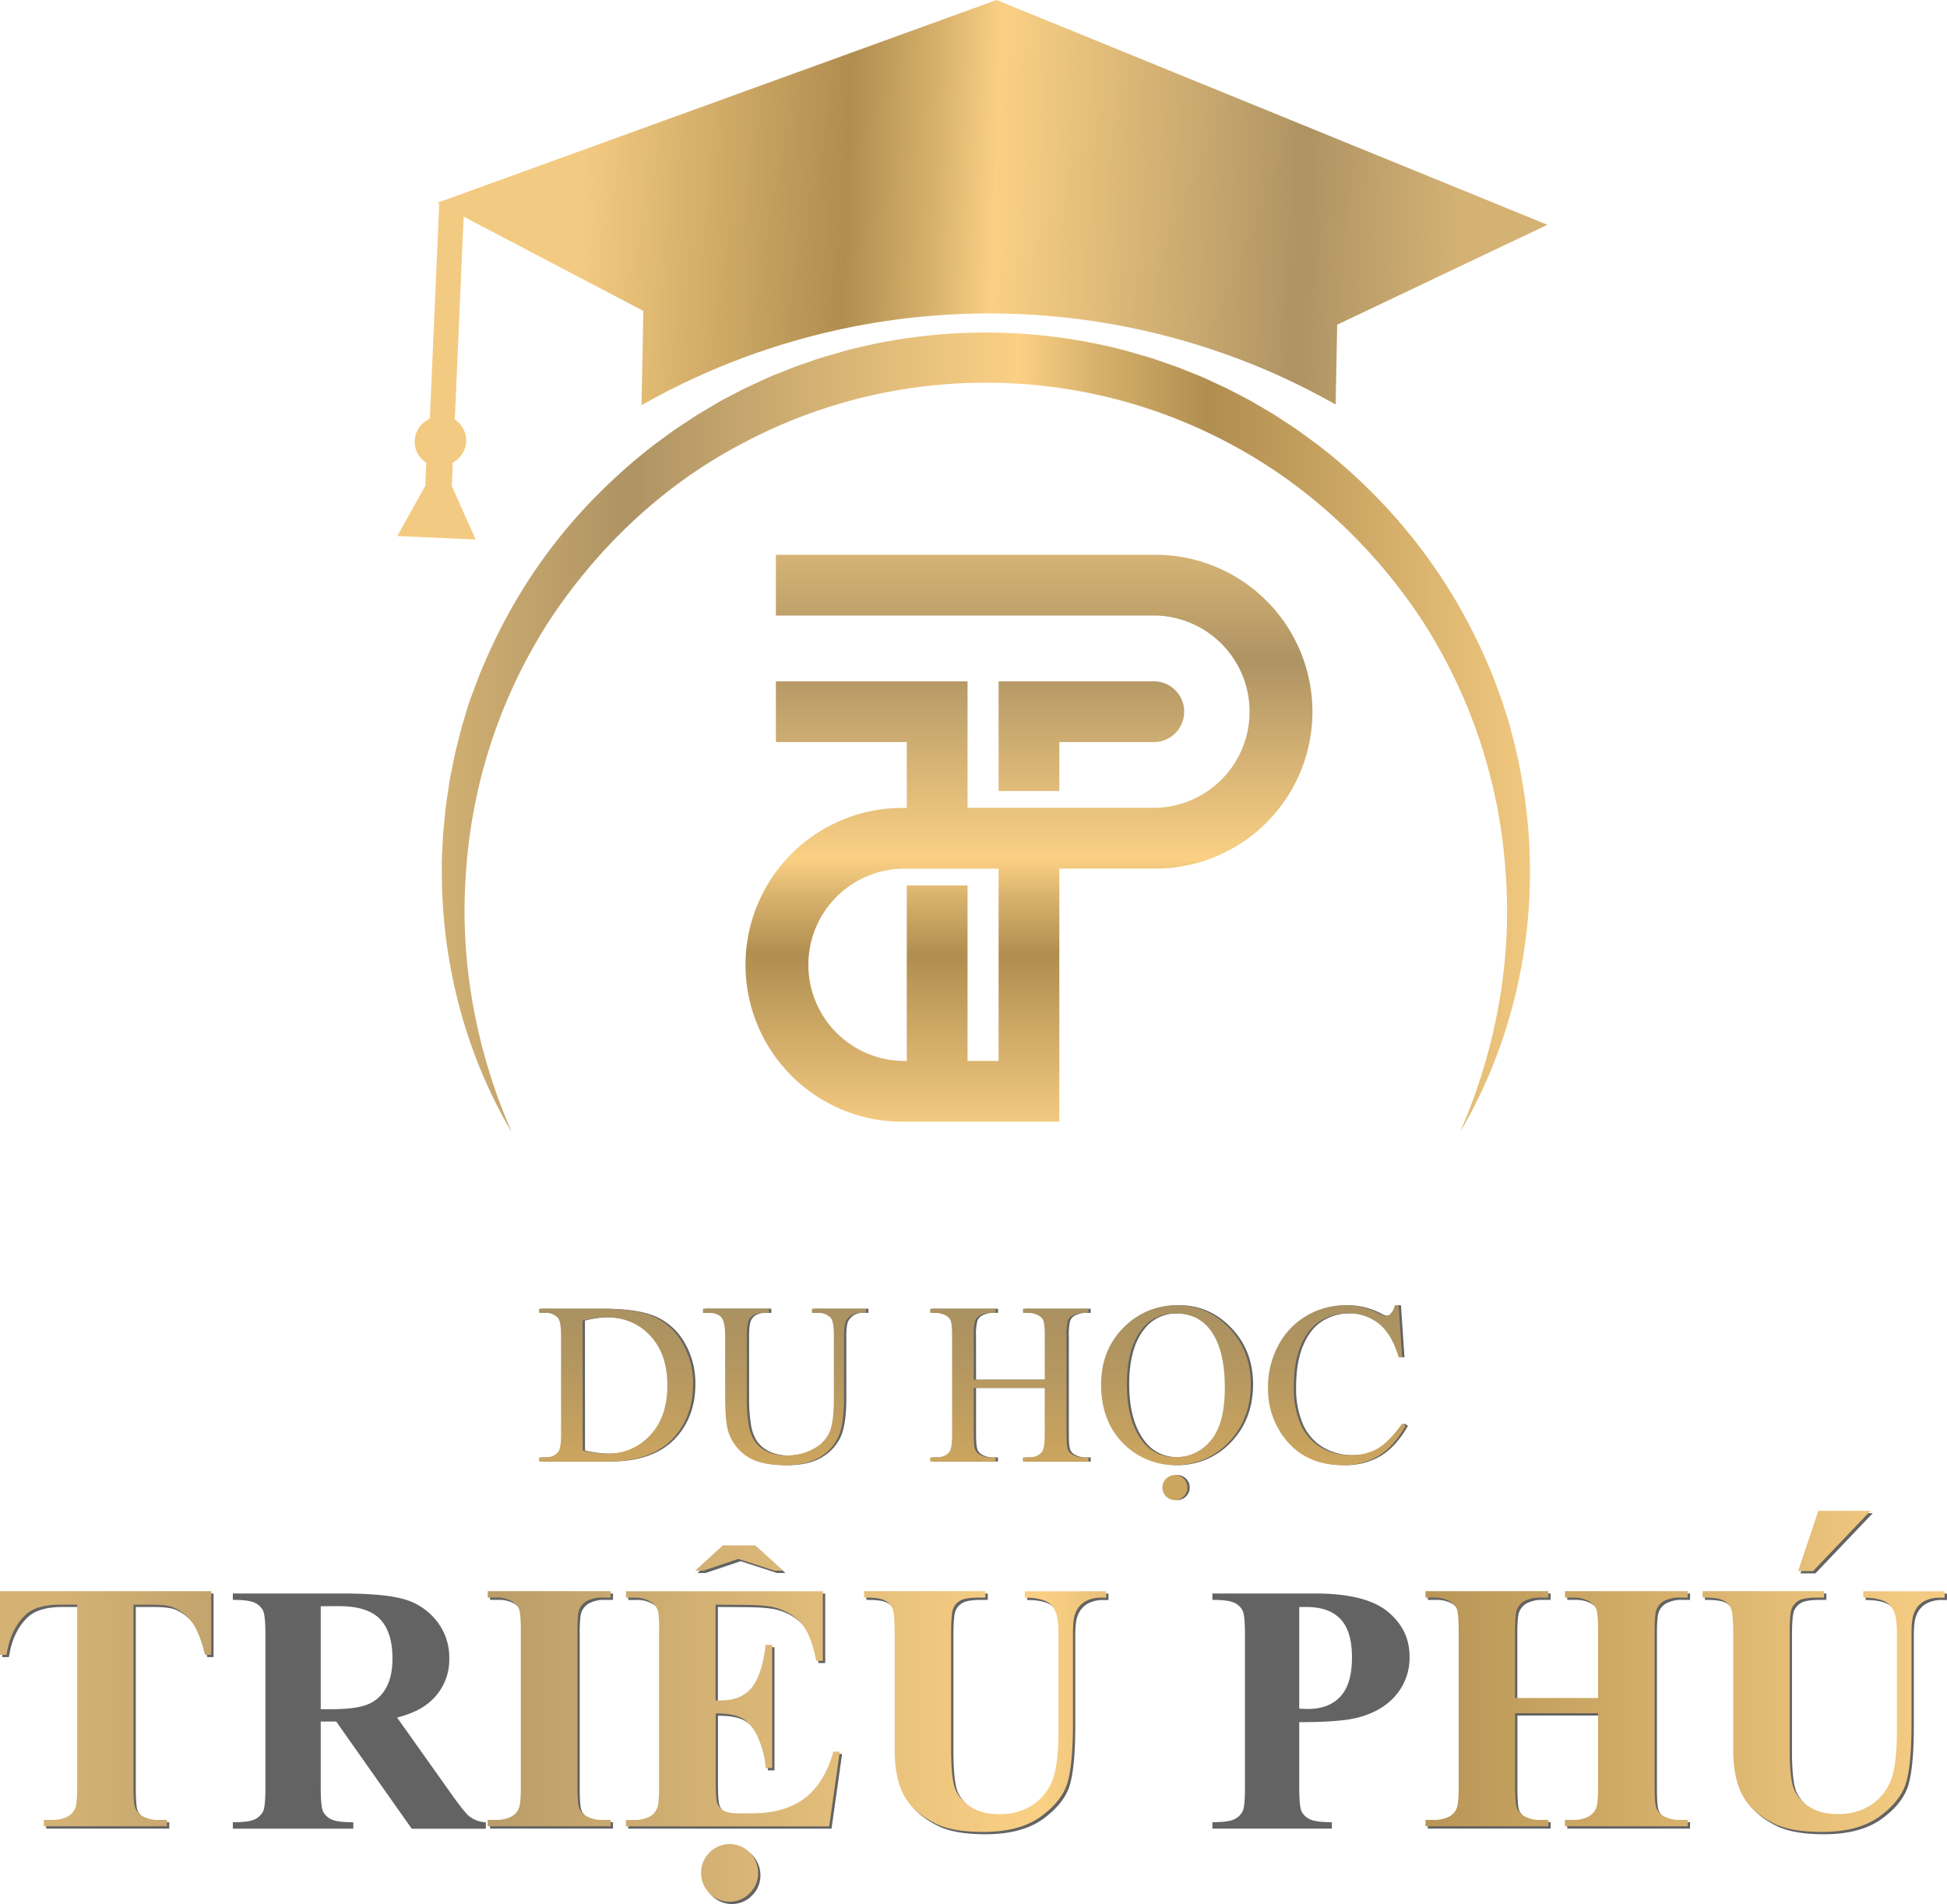 <svg xmlns="http://www.w3.org/2000/svg" xmlns:xlink="http://www.w3.org/1999/xlink"
    viewBox="0 0 840.38 821.92">
    <defs>
        <style>
            .cls-1 {
            isolation: isolate;
            }

            .cls-2 {
            fill: url(#linear-gradient);
            }

            .cls-3 {
            fill: url(#linear-gradient-2);
            }

            .cls-4 {
            fill: url(#linear-gradient-3);
            }

            .cls-5 {
            fill: url(#linear-gradient-4);
            }

            .cls-6 {
            fill: url(#linear-gradient-5);
            }

            .cls-7 {
            opacity: 0.61;
            mix-blend-mode: multiply;
            }

            .cls-8 {
            fill: url(#linear-gradient-6);
            }

            .cls-9 {
            fill: url(#linear-gradient-7);
            }

            .cls-10 {
            fill: url(#linear-gradient-8);
            }

            .cls-11 {
            fill: url(#linear-gradient-9);
            }

            .cls-12 {
            fill: url(#linear-gradient-10);
            }

            .cls-13 {
            fill: url(#linear-gradient-11);
            }

            .cls-14 {
            fill: url(#linear-gradient-14);
            }

            .cls-15 {
            fill: url(#linear-gradient-15);
            }

            .cls-16 {
            fill: url(#linear-gradient-18);
            }
        </style>
        <linearGradient id="linear-gradient" x1="623.83" y1="430.49" x2="623.83" y2="674.27"
            gradientUnits="userSpaceOnUse">
            <stop offset="0" stop-color="#d4b274" />
            <stop offset="0.18" stop-color="#ae9363" />
            <stop offset="0.34" stop-color="#d2b073" />
            <stop offset="0.53" stop-color="#fad084" />
            <stop offset="0.6" stop-color="#d7b16c" />
            <stop offset="0.7" stop-color="#b08e50" />
            <stop offset="0.88" stop-color="#d8b26d" />
            <stop offset="1" stop-color="#f3ca81" />
        </linearGradient>
        <linearGradient id="linear-gradient-2" x1="650.77" y1="430.49" x2="650.77" y2="674.27"
            xlink:href="#linear-gradient" />
        <linearGradient id="linear-gradient-3" x1="364.67" y1="505.04" x2="845.8" y2="505.04"
            xlink:href="#linear-gradient" />
        <linearGradient id="linear-gradient-4" x1="1059.47" y1="423.88" x2="680.42" y2="423.88"
            gradientTransform="translate(-39.78 44.72) rotate(-19.03)" xlink:href="#linear-gradient" />
        <linearGradient id="linear-gradient-5" x1="810.75" y1="270.41" x2="431.69" y2="270.41"
            gradientTransform="translate(9.62 -13.44) rotate(2.1)" xlink:href="#linear-gradient" />
        <linearGradient id="linear-gradient-6" x1="445.61" y1="752.78" x2="445.61" y2="819.22"
            gradientUnits="userSpaceOnUse">
            <stop offset="0" stop-color="#aa9161" />
            <stop offset="0.37" stop-color="#b39660" />
            <stop offset="0.95" stop-color="#caa45f" />
            <stop offset="1" stop-color="#cca55f" />
        </linearGradient>
        <linearGradient id="linear-gradient-7" x1="518.34" y1="752.78" x2="518.34" y2="819.22"
            xlink:href="#linear-gradient-6" />
        <linearGradient id="linear-gradient-8" x1="615.3" y1="752.78" x2="615.3" y2="819.22"
            xlink:href="#linear-gradient-6" />
        <linearGradient id="linear-gradient-9" x1="687.26" y1="752.78" x2="687.26" y2="819.22"
            xlink:href="#linear-gradient-6" />
        <linearGradient id="linear-gradient-10" x1="756.71" y1="752.78" x2="756.71" y2="819.22"
            xlink:href="#linear-gradient-6" />
        <linearGradient id="linear-gradient-11" x1="206.49" y1="926.48" x2="1004.27" y2="926.48"
            xlink:href="#linear-gradient" />
        <linearGradient id="linear-gradient-14" x1="206.49" y1="932.88" x2="1004.27" y2="932.88"
            xlink:href="#linear-gradient" />
        <linearGradient id="linear-gradient-15" x1="206.49" y1="927.68" x2="1004.27" y2="927.68"
            xlink:href="#linear-gradient" />
        <linearGradient id="linear-gradient-18" x1="206.49" y1="910.35" x2="1004.27" y2="910.35"
            xlink:href="#linear-gradient" />
    </defs>
    <title>Untitled-2a</title>
    <g class="cls-1">
        <g id="Layer_1" data-name="Layer 1">
            <path class="cls-2"
                d="M678.45,428.37H514.59v26.22H678.45a41.51,41.51,0,0,1,0,83H597.32V483H514.59v26.22H571.1v28.4h-1.89a67.73,67.73,0,0,0,0,135.46h67.73V563.83h41.51a67.73,67.73,0,0,0,0-135.46ZM610.72,646.85h-13.4V571.11H571.1v75.74h-1.89a41.51,41.51,0,0,1,0-83h41.51Z"
                transform="translate(-179.7 -188.88)" />
            <path class="cls-3" d="M636.94,509.21h40.78a13.11,13.11,0,1,0,0-26.22h-67v47.34h26.22Z"
                transform="translate(-179.7 -188.88)" />
            <path class="cls-4"
                d="M400.57,677.59c-20-33.76-30.4-73.57-30.16-113.58-.08-2.51,0-5,.17-7.51l.36-7.51c.55-5,.82-10,1.62-15l1.11-7.46c.38-2.49.95-4.94,1.43-7.41.88-5,2.22-9.82,3.45-14.71.56-2.47,1.42-4.84,2.12-7.26s1.41-4.86,2.33-7.21c1.77-4.73,3.42-9.52,5.5-14.13a238.81,238.81,0,0,1,13.59-27.15,228.93,228.93,0,0,1,37.33-48,241.79,241.79,0,0,1,23-20.07c4.14-3,8.15-6.13,12.48-8.84,2.13-1.4,4.25-2.83,6.41-4.19l6.59-3.9c2.18-1.34,4.43-2.55,6.7-3.72l6.8-3.54c4.67-2.07,9.22-4.43,14-6.23l7.12-2.86,7.25-2.51c4.81-1.78,9.79-3,14.69-4.48a237.74,237.74,0,0,1,121.48,0c4.89,1.49,9.88,2.7,14.68,4.49l7.25,2.51,7.12,2.85c4.79,1.8,9.35,4.16,14,6.23,4.52,2.38,9.14,4.58,13.51,7.23l6.6,3.89c2.17,1.36,4.28,2.79,6.42,4.18,4.33,2.71,8.35,5.87,12.5,8.83a236.69,236.69,0,0,1,60.33,68.11A239.57,239.57,0,0,1,822,475.84c2.09,4.61,3.73,9.4,5.5,14.13.91,2.36,1.57,4.8,2.34,7.21s1.56,4.79,2.12,7.26A233.38,233.38,0,0,1,840.08,564c.23,40-10.19,79.83-30.18,113.58,15.67-35.9,22.69-75,19.59-113.18a228.05,228.05,0,0,0-35.44-106.92c-20.56-31.56-48.62-58.11-81.51-76A222.14,222.14,0,0,0,660.61,361a224.86,224.86,0,0,0-110.75,0,224.56,224.56,0,0,0-52,20.51c-33,17.72-60.92,44.46-81.52,76a228.24,228.24,0,0,0-35.44,106.94C377.86,602.61,384.88,641.7,400.57,677.59Z"
                transform="translate(-179.7 -188.88)" />
            <path class="cls-5"
                d="M365.24,369.5c-.27.15-.49.28-.73.44a3.59,3.59,0,0,0-.6.42h0a10.74,10.74,0,0,0-.22,18.28l-.43,9.95-12.07,21.69L385,421.76l-10.3-23.07.44-10.14a8.47,8.47,0,0,0,1.41-.91A10.72,10.72,0,0,0,376,370l4-91.69-10.71-1.42Z"
                transform="translate(-179.7 -188.88)" />
            <path class="cls-6"
                d="M847.61,285.91,803.74,268,609.85,188.88,368.44,276.44,379.1,282l27.64,14.52,38.74,20.33,11.93,6.26-.1,4.48-.72,36.2a304.3,304.3,0,0,1,271.69-14.28,305.72,305.72,0,0,1,27.93,14l.66-34.47Z"
                transform="translate(-179.7 -188.88)" />
            <g class="cls-7">
                <path
                    d="M413.38,819.79V818h2.48q4.18,0,5.93-2.67c.72-1.07,1.07-3.47,1.07-7.21V765.5q0-6.18-1.36-7.74a7.12,7.12,0,0,0-5.64-2.14h-2.48v-1.8h26.85q14.79,0,22.51,3.36a26.73,26.73,0,0,1,12.4,11.19,34.51,34.51,0,0,1,4.7,18.1q0,13.75-8.37,23-9.39,10.31-28.61,10.31ZM432.21,815a49.54,49.54,0,0,0,10.36,1.37,24.63,24.63,0,0,0,18.73-7.93q7.44-7.94,7.44-21.51T461.3,765.4q-7.44-7.89-19.12-7.88a41.31,41.31,0,0,0-10,1.41Z"
                    transform="translate(-179.7 -188.88)" />
                <path
                    d="M531.16,755.62v-1.8h23.36v1.8H552a6.72,6.72,0,0,0-6,3.26c-.68,1-1,3.34-1,7v26.76q0,9.93-2,15.4a19.28,19.28,0,0,1-7.74,9.39q-5.76,3.92-15.69,3.92-10.8,0-16.39-3.75a20.24,20.24,0,0,1-7.93-10.07q-1.56-4.32-1.56-16.25V765.5q0-6.09-1.68-8t-5.42-1.9h-2.48v-1.8h28.51v1.8h-2.53c-2.73,0-4.67.86-5.84,2.58q-1.21,1.75-1.22,7.3v28.75a63.58,63.58,0,0,0,.71,8.81,18.8,18.8,0,0,0,2.55,7.73,13.86,13.86,0,0,0,5.33,4.57,18.41,18.41,0,0,0,8.54,1.8,23.58,23.58,0,0,0,11.58-2.82,15.16,15.16,0,0,0,7-7.22q1.88-4.41,1.87-14.91V765.5q0-6.18-1.36-7.74a7.16,7.16,0,0,0-5.65-2.14Z"
                    transform="translate(-179.7 -188.88)" />
                <path
                    d="M601,784.42h30.65V765.55q0-5.07-.63-6.67a4.37,4.37,0,0,0-2-2.09,8.91,8.91,0,0,0-4.42-1.17h-2.34v-1.8h28.22v1.8h-2.33a9.2,9.2,0,0,0-4.43,1.12,4.06,4.06,0,0,0-2.12,2.36,23.55,23.55,0,0,0-.56,6.45v42.56c0,3.35.21,5.55.63,6.62a4.39,4.39,0,0,0,2,2.09,9.22,9.22,0,0,0,4.48,1.17h2.33v1.8H622.19V818h2.34q4,0,5.88-2.38,1.22-1.56,1.22-7.5V788H601v20.09c0,3.35.21,5.55.63,6.62a4.39,4.39,0,0,0,2,2.09,9,9,0,0,0,4.43,1.17h2.39v1.8H582.2V818h2.34q4.08,0,5.93-2.38,1.17-1.56,1.17-7.5V765.55q0-5.07-.63-6.67a4.39,4.39,0,0,0-2-2.09,9.21,9.21,0,0,0-4.47-1.17H582.2v-1.8h28.27v1.8h-2.39a9.25,9.25,0,0,0-4.43,1.12,4.22,4.22,0,0,0-2.09,2.36,22.51,22.51,0,0,0-.58,6.45Z"
                    transform="translate(-179.7 -188.88)" />
                <path
                    d="M688.89,752.31q12.86,0,22.26,9.76t9.42,24.35q0,15-9.49,25a31.72,31.72,0,0,1-45.86.25q-9.27-9.69-9.26-25.06,0-15.7,10.7-25.64A31.57,31.57,0,0,1,688.89,752.31Zm-.92,3.55a17.42,17.42,0,0,0-14.21,6.57q-6.66,8.18-6.66,23.94,0,16.15,6.91,24.86a17.06,17.06,0,0,0,14,6.62,19.16,19.16,0,0,0,15.35-7.25q6.06-7.26,6-22.87,0-16.93-6.66-25.25Q697.41,755.87,688,755.86Zm-.15,69.77a5.2,5.2,0,0,1,3.85,1.58,5.27,5.27,0,0,1,1.55,3.82,5.4,5.4,0,1,1-9.22-3.84A5.25,5.25,0,0,1,687.82,825.63Z"
                    transform="translate(-179.7 -188.88)" />
                <path
                    d="M784.4,752.31l1.51,22.43H784.4q-3-10.07-8.61-14.5a21,21,0,0,0-13.43-4.43,21.85,21.85,0,0,0-11.87,3.34q-5.31,3.33-8.35,10.63t-3,18.14A38.56,38.56,0,0,0,742,803.44a21.55,21.55,0,0,0,8.64,10.08,24.87,24.87,0,0,0,13.16,3.5,22.82,22.82,0,0,0,11.33-2.75q4.92-2.74,10.81-10.92l1.5,1q-5,8.8-11.58,12.89a29.25,29.25,0,0,1-15.71,4.09q-16.39,0-25.4-12.16A34.83,34.83,0,0,1,728,787.83a37.76,37.76,0,0,1,4.43-18.15,32,32,0,0,1,12.18-12.82,33,33,0,0,1,17-4.55,31.14,31.14,0,0,1,14.11,3.5,7.57,7.57,0,0,0,2.92,1.08,3.18,3.18,0,0,0,2.28-.93,7.47,7.47,0,0,0,1.8-3.65Z"
                    transform="translate(-179.7 -188.88)" />
            </g>
            <path class="cls-8"
                d="M412.38,819.79V818h2.48q4.18,0,5.93-2.67c.72-1.07,1.07-3.47,1.07-7.21V765.5q0-6.18-1.36-7.74a7.12,7.12,0,0,0-5.64-2.14h-2.48v-1.8h26.85q14.79,0,22.51,3.36a26.73,26.73,0,0,1,12.4,11.19,34.51,34.51,0,0,1,4.7,18.1q0,13.75-8.37,23-9.39,10.31-28.61,10.31ZM431.21,815a49.54,49.54,0,0,0,10.36,1.37,24.63,24.63,0,0,0,18.73-7.93q7.44-7.94,7.44-21.51T460.3,765.4q-7.44-7.89-19.12-7.88a41.31,41.31,0,0,0-10,1.41Z"
                transform="translate(-179.7 -188.88)" />
            <path class="cls-9"
                d="M530.16,755.62v-1.8h23.36v1.8H551a6.72,6.72,0,0,0-6,3.26c-.68,1-1,3.34-1,7v26.76q0,9.93-2,15.4a19.28,19.28,0,0,1-7.74,9.39q-5.76,3.92-15.69,3.92-10.8,0-16.39-3.75a20.24,20.24,0,0,1-7.93-10.07q-1.56-4.32-1.56-16.25V765.5q0-6.09-1.68-8t-5.42-1.9h-2.48v-1.8h28.51v1.8h-2.53c-2.73,0-4.67.86-5.84,2.58q-1.21,1.75-1.22,7.3v28.75a63.58,63.58,0,0,0,.71,8.81,18.8,18.8,0,0,0,2.55,7.73,13.86,13.86,0,0,0,5.33,4.57,18.41,18.41,0,0,0,8.54,1.8,23.58,23.58,0,0,0,11.58-2.82,15.16,15.16,0,0,0,7-7.22q1.88-4.41,1.87-14.91V765.5q0-6.18-1.36-7.74a7.16,7.16,0,0,0-5.65-2.14Z"
                transform="translate(-179.7 -188.88)" />
            <path class="cls-10"
                d="M600,784.42h30.65V765.55q0-5.07-.63-6.67a4.37,4.37,0,0,0-2-2.09,8.91,8.91,0,0,0-4.42-1.17h-2.34v-1.8h28.22v1.8h-2.33a9.2,9.2,0,0,0-4.43,1.12,4.06,4.06,0,0,0-2.12,2.36,23.55,23.55,0,0,0-.56,6.45v42.56c0,3.35.21,5.55.63,6.62a4.39,4.39,0,0,0,2,2.09,9.22,9.22,0,0,0,4.48,1.17h2.33v1.8H621.19V818h2.34q4,0,5.88-2.38,1.22-1.56,1.22-7.5V788H600v20.09c0,3.35.21,5.55.63,6.62a4.39,4.39,0,0,0,2,2.09,9,9,0,0,0,4.43,1.17h2.39v1.8H581.2V818h2.34q4.08,0,5.93-2.38,1.17-1.56,1.17-7.5V765.55q0-5.07-.63-6.67a4.39,4.39,0,0,0-2-2.09,9.21,9.21,0,0,0-4.47-1.17H581.2v-1.8h28.27v1.8h-2.39a9.25,9.25,0,0,0-4.43,1.12,4.22,4.22,0,0,0-2.09,2.36,22.51,22.51,0,0,0-.58,6.45Z"
                transform="translate(-179.7 -188.88)" />
            <path class="cls-11"
                d="M687.89,752.31q12.86,0,22.26,9.76t9.42,24.35q0,15-9.49,25a31.72,31.72,0,0,1-45.86.25q-9.27-9.69-9.26-25.06,0-15.7,10.7-25.64A31.57,31.57,0,0,1,687.89,752.31Zm-.92,3.55a17.42,17.42,0,0,0-14.21,6.57q-6.66,8.18-6.66,23.94,0,16.15,6.91,24.86a17.06,17.06,0,0,0,14,6.62,19.16,19.16,0,0,0,15.35-7.25q6.06-7.26,6-22.87,0-16.93-6.66-25.25Q696.41,755.87,687,755.86Zm-.15,69.77a5.2,5.2,0,0,1,3.85,1.58,5.27,5.27,0,0,1,1.55,3.82,5.4,5.4,0,1,1-9.22-3.84A5.25,5.25,0,0,1,686.82,825.63Z"
                transform="translate(-179.7 -188.88)" />
            <path class="cls-12"
                d="M783.4,752.31l1.51,22.43H783.4q-3-10.07-8.61-14.5a21,21,0,0,0-13.43-4.43,21.85,21.85,0,0,0-11.87,3.34q-5.31,3.33-8.35,10.63t-3,18.14A38.56,38.56,0,0,0,741,803.44a21.55,21.55,0,0,0,8.64,10.08,24.87,24.87,0,0,0,13.16,3.5,22.82,22.82,0,0,0,11.33-2.75q4.92-2.74,10.81-10.92l1.5,1q-5,8.8-11.58,12.89a29.25,29.25,0,0,1-15.71,4.09q-16.39,0-25.4-12.16A34.83,34.83,0,0,1,727,787.83a37.76,37.76,0,0,1,4.43-18.15,32,32,0,0,1,12.18-12.82,33,33,0,0,1,17-4.55,31.14,31.14,0,0,1,14.11,3.5,7.57,7.57,0,0,0,2.92,1.08,3.18,3.18,0,0,0,2.28-.93,7.47,7.47,0,0,0,1.8-3.65Z"
                transform="translate(-179.7 -188.88)" />
            <g class="cls-7">
                <path
                    d="M271.88,876.73V904.2h-2.69q-2.4-9.51-5.32-13.66a20.41,20.41,0,0,0-8-6.63q-2.84-1.35-10-1.35h-7.56v78.31c0,5.19.28,8.43.86,9.73a7.65,7.65,0,0,0,3.36,3.4,13.59,13.59,0,0,0,6.85,1.46h3.37v2.77H199.64v-2.77H203a14,14,0,0,0,7.11-1.57,7.13,7.13,0,0,0,3.07-3.59q.83-1.8.83-9.43V882.56h-7.34q-10.26,0-14.9,4.35-6.51,6.06-8.23,17.29H180.7V876.73Z"
                    transform="translate(-179.7 -188.88)" />
                <path
                    d="M318.14,932v28.45q0,8.24,1,10.36a7.33,7.33,0,0,0,3.55,3.41q2.55,1.27,9.51,1.27v2.77h-52v-2.77c4.69,0,7.87-.43,9.54-1.31a7.65,7.65,0,0,0,3.52-3.4q1-2.1,1-10.33V894.54c0-5.49-.34-8.94-1-10.37a7.38,7.38,0,0,0-3.56-3.4q-2.53-1.28-9.5-1.27v-2.77h47.16q18.4,0,26.95,2.54a27.17,27.17,0,0,1,13.92,9.4,25.19,25.19,0,0,1,5.39,16.05,24,24,0,0,1-8.09,18.57q-5.16,4.63-14.44,7l24.4,34.36q4.79,6.66,6.81,8.31a12.75,12.75,0,0,0,7.11,2.54v2.77h-32L324.81,932Zm0-49.78v44.47h4.27q10.41,0,15.57-1.91a15.55,15.55,0,0,0,8.12-6.89q3-5,3-13,0-11.6-5.43-17.14t-17.48-5.54Z"
                    transform="translate(-179.7 -188.88)" />
                <path
                    d="M444.28,975.46v2.77H391.21v-2.77h3.36a14,14,0,0,0,7.12-1.57,6.87,6.87,0,0,0,3-3.59q.82-1.8.82-9.43V894.09q0-7.79-.82-9.73a7.53,7.53,0,0,0-3.33-3.41,13.49,13.49,0,0,0-6.78-1.45h-3.36v-2.77h53.07v2.77h-3.37a14,14,0,0,0-7.11,1.57,7.18,7.18,0,0,0-3.07,3.59q-.83,1.8-.82,9.43v66.78c0,5.19.28,8.43.86,9.73a7.62,7.62,0,0,0,3.37,3.4,13.37,13.37,0,0,0,6.77,1.46Z"
                    transform="translate(-179.7 -188.88)" />
                <path
                    d="M489.57,882.56v41.33h2q9.66,0,14-6.07t5.54-17.89H514v53.15h-2.84a39.81,39.81,0,0,0-3.78-14.22q-2.88-5.54-6.7-7.45t-11.08-1.91v28.6c0,5.59.23,9,.71,10.25a6.13,6.13,0,0,0,2.66,3.07c1.29.8,3.39,1.2,6.28,1.2h6.07q14.22,0,22.79-6.59T540.4,946h2.77l-4.57,32.26H450.87v-2.77h3.37a14,14,0,0,0,7.11-1.57,6.87,6.87,0,0,0,3-3.59q.82-1.8.82-9.43V894.09a53.43,53.43,0,0,0-.37-8.46,7.18,7.18,0,0,0-2.77-4,12.92,12.92,0,0,0-7.78-2.09h-3.37v-2.77h85v30H533q-2.18-11-6.11-15.79a22.63,22.63,0,0,0-11.11-7q-4.2-1.35-15.72-1.35Zm3.14-25.6h13.93l12.05,10.93h-3.6l-15.72-5.09-15.12,5.09h-3.51Zm2.7,128.91a12.4,12.4,0,0,1,12.5,12.5,11.93,11.93,0,0,1-3.67,8.8,12.15,12.15,0,0,1-8.83,3.63,12.47,12.47,0,0,1,0-24.93Z"
                    transform="translate(-179.7 -188.88)" />
                <path
                    d="M553.65,876.73h52.4v2.77h-2.62c-3.95,0-6.65.41-8.12,1.23a7,7,0,0,0-3.15,3.41q-.93,2.16-.93,10.85V944.7q0,13.62,2,18a17.21,17.21,0,0,0,6.78,7.33Q604.77,973,612,973a25.55,25.55,0,0,0,14-3.7,22.79,22.79,0,0,0,8.68-10.22q2.88-6.51,2.88-22.68V895q0-6.81-1.42-9.73a8.54,8.54,0,0,0-3.59-4q-3.37-1.72-9.51-1.72v-2.77h35.11v2.77h-2.1a13.52,13.52,0,0,0-7.11,1.72,9.77,9.77,0,0,0-4.12,5.16q-1,2.4-1,8.61v38.55q0,17.9-2.36,25.83T630,974q-9.13,6.66-24.93,6.66-13.17,0-20.36-3.52-9.81-4.79-13.85-12.28t-4-20.13V895q0-8.76-1-10.89a7.31,7.31,0,0,0-3.37-3.41c-1.6-.85-4.54-1.24-8.83-1.19Z"
                    transform="translate(-179.7 -188.88)" />
                <path
                    d="M740.49,932.27v28.15q0,8.24,1,10.36a7.41,7.41,0,0,0,3.6,3.41c1.72.85,4.87,1.27,9.47,1.27v2.77H703v-2.77c4.69,0,7.87-.43,9.54-1.31a7.6,7.6,0,0,0,3.52-3.4c.68-1.4,1-4.84,1-10.33V894.54c0-5.49-.33-8.94-1-10.37a7.4,7.4,0,0,0-3.55-3.4q-2.55-1.28-9.51-1.27v-2.77h44.24q21.85,0,31.37,7.78T788.1,904A24.83,24.83,0,0,1,782,920.89q-6.13,7-16.91,9.58Q757.78,932.27,740.49,932.27Zm0-49.71v43.87q2.47.15,3.75.15,9.12,0,14.07-5.43t4.94-16.8q0-11.31-4.94-16.55t-14.75-5.24Z"
                    transform="translate(-179.7 -188.88)" />
                <path
                    d="M834.66,929.42v31.45q0,7.78.87,9.73a7.65,7.65,0,0,0,3.36,3.4,13.38,13.38,0,0,0,6.78,1.46H849v2.77H796v-2.77h3.37a14,14,0,0,0,7.11-1.57,6.84,6.84,0,0,0,3-3.59q.82-1.8.82-9.43V894.09q0-7.79-.82-9.73a7.53,7.53,0,0,0-3.33-3.41,13.52,13.52,0,0,0-6.78-1.45H796v-2.77H849v2.77h-3.37a14,14,0,0,0-7.11,1.57,7.18,7.18,0,0,0-3.07,3.59q-.82,1.8-.83,9.43v28.75h35.86V894.09q0-7.79-.82-9.73a7.48,7.48,0,0,0-3.37-3.41,13.72,13.72,0,0,0-6.81-1.45h-3.3v-2.77h53v2.77h-3.29a13.79,13.79,0,0,0-7.12,1.57,7.21,7.21,0,0,0-3.06,3.59q-.82,1.8-.83,9.43v66.78q0,7.78.83,9.73a7.44,7.44,0,0,0,3.36,3.4,13.62,13.62,0,0,0,6.82,1.46h3.29v2.77h-53v-2.77h3.3a13.78,13.78,0,0,0,7.11-1.57,7.18,7.18,0,0,0,3.07-3.59q.82-1.8.82-9.43V929.42Z"
                    transform="translate(-179.7 -188.88)" />
                <path
                    d="M915.59,876.73H968v2.77h-2.62c-4,0-6.65.41-8.13,1.23a7,7,0,0,0-3.14,3.41c-.62,1.44-.94,5.06-.94,10.85V944.7q0,13.62,2.06,18a17.09,17.09,0,0,0,6.78,7.33q4.71,2.92,11.9,2.92a25.55,25.55,0,0,0,14-3.7,22.79,22.79,0,0,0,8.68-10.22q2.88-6.51,2.88-22.68V895q0-6.81-1.42-9.73a8.54,8.54,0,0,0-3.59-4q-3.37-1.72-9.51-1.72v-2.77h35.11v2.77H1018a13.49,13.49,0,0,0-7.11,1.72,9.77,9.77,0,0,0-4.12,5.16q-1,2.4-1,8.61v38.55q0,17.9-2.36,25.83T991.94,974q-9.13,6.66-24.93,6.66-13.17,0-20.36-3.52-9.81-4.79-13.85-12.28t-4-20.13V895q0-8.76-1-10.89a7.31,7.31,0,0,0-3.37-3.41c-1.6-.85-4.54-1.24-8.83-1.19Zm72.46-34.66-24.78,26h-6.44l8.69-26Z"
                    transform="translate(-179.7 -188.88)" />
            </g>
            <path class="cls-13"
                d="M270.88,875.73V903.2h-2.69q-2.4-9.51-5.32-13.66a20.41,20.41,0,0,0-8-6.63q-2.84-1.35-10-1.35h-7.56v78.31c0,5.19.28,8.43.86,9.73a7.65,7.65,0,0,0,3.36,3.4,13.59,13.59,0,0,0,6.85,1.46h3.37v2.77H198.64v-2.77H202a14,14,0,0,0,7.11-1.57,7.13,7.13,0,0,0,3.07-3.59q.83-1.8.83-9.43V881.56h-7.34q-10.26,0-14.9,4.35-6.51,6.06-8.23,17.29H179.7V875.73Z"
                transform="translate(-179.7 -188.88)" />
            <path class="cls-13"
                d="M317.14,931v28.45q0,8.24,1,10.36a7.33,7.33,0,0,0,3.55,3.41q2.55,1.27,9.51,1.27v2.77h-52v-2.77c4.69,0,7.87-.43,9.54-1.31a7.65,7.65,0,0,0,3.52-3.4q1-2.1,1-10.33V893.54c0-5.49-.34-8.94-1-10.37a7.38,7.38,0,0,0-3.56-3.4q-2.53-1.28-9.5-1.27v-2.77h47.16q18.4,0,26.95,2.54a27.17,27.17,0,0,1,13.92,9.4,25.19,25.19,0,0,1,5.39,16.05,24,24,0,0,1-8.09,18.57q-5.16,4.63-14.44,7l24.4,34.36q4.79,6.66,6.81,8.31a12.75,12.75,0,0,0,7.11,2.54v2.77h-32L323.81,931Zm0-49.78v44.47h4.27q10.41,0,15.57-1.91a15.55,15.55,0,0,0,8.12-6.89q3-5,3-13,0-11.6-5.43-17.14t-17.48-5.54Z"
                transform="translate(-179.7 -188.88)" />
            <path class="cls-13"
                d="M443.28,974.46v2.77H390.21v-2.77h3.36a14,14,0,0,0,7.12-1.57,6.87,6.87,0,0,0,3-3.59q.82-1.8.82-9.43V893.09q0-7.79-.82-9.73a7.53,7.53,0,0,0-3.33-3.41,13.49,13.49,0,0,0-6.78-1.45h-3.36v-2.77h53.07v2.77h-3.37a14,14,0,0,0-7.11,1.57,7.18,7.18,0,0,0-3.07,3.59q-.83,1.8-.82,9.43v66.78c0,5.19.28,8.43.86,9.73a7.62,7.62,0,0,0,3.37,3.4,13.37,13.37,0,0,0,6.77,1.46Z"
                transform="translate(-179.7 -188.88)" />
            <path class="cls-14"
                d="M488.57,881.56v41.33h2q9.66,0,14-6.07t5.54-17.89H513v53.15h-2.84a39.81,39.81,0,0,0-3.78-14.22q-2.88-5.54-6.7-7.45t-11.08-1.91v28.6c0,5.59.23,9,.71,10.25a6.13,6.13,0,0,0,2.66,3.07c1.29.8,3.39,1.2,6.28,1.2h6.07q14.22,0,22.79-6.59T539.4,945h2.77l-4.57,32.26H449.87v-2.77h3.37a14,14,0,0,0,7.11-1.57,6.87,6.87,0,0,0,3-3.59q.82-1.8.82-9.43V893.09a53.43,53.43,0,0,0-.37-8.46,7.18,7.18,0,0,0-2.77-4,12.92,12.92,0,0,0-7.78-2.09h-3.37v-2.77h85v30H532q-2.18-11-6.11-15.79a22.63,22.63,0,0,0-11.11-7q-4.2-1.35-15.72-1.35Zm3.14-25.6h13.93l12.05,10.93h-3.6l-15.72-5.09-15.12,5.09h-3.51Zm2.7,128.91a12.4,12.4,0,0,1,12.5,12.5,11.93,11.93,0,0,1-3.67,8.8,12.15,12.15,0,0,1-8.83,3.63,12.47,12.47,0,0,1,0-24.93Z"
                transform="translate(-179.7 -188.88)" />
            <path class="cls-15"
                d="M552.65,875.73h52.4v2.77h-2.62c-3.95,0-6.65.41-8.12,1.23a7,7,0,0,0-3.15,3.41q-.93,2.16-.93,10.85V943.7q0,13.62,2,18a17.21,17.21,0,0,0,6.78,7.33Q603.77,972,611,972a25.55,25.55,0,0,0,14-3.7,22.79,22.79,0,0,0,8.68-10.22q2.88-6.51,2.88-22.68V894q0-6.81-1.42-9.73a8.54,8.54,0,0,0-3.59-4q-3.37-1.72-9.51-1.72v-2.77h35.11v2.77h-2.1a13.52,13.52,0,0,0-7.11,1.72,9.77,9.77,0,0,0-4.12,5.16q-1,2.4-1,8.61v38.55q0,17.9-2.36,25.83T629,973q-9.13,6.66-24.93,6.66-13.17,0-20.36-3.52-9.81-4.79-13.85-12.28t-4-20.13V894q0-8.76-1-10.89a7.31,7.31,0,0,0-3.37-3.41c-1.6-.85-4.54-1.24-8.83-1.19Z"
                transform="translate(-179.7 -188.88)" />
            <path class="cls-13"
                d="M739.49,931.27v28.15q0,8.24,1,10.36a7.41,7.41,0,0,0,3.6,3.41c1.72.85,4.87,1.27,9.47,1.27v2.77H702v-2.77c4.69,0,7.87-.43,9.54-1.31a7.6,7.6,0,0,0,3.52-3.4c.68-1.4,1-4.84,1-10.33V893.54c0-5.49-.33-8.94-1-10.37a7.4,7.4,0,0,0-3.55-3.4q-2.55-1.28-9.51-1.27v-2.77h44.24q21.85,0,31.37,7.78T787.1,903A24.83,24.83,0,0,1,781,919.89q-6.13,7-16.91,9.58Q756.78,931.27,739.49,931.27Zm0-49.71v43.87q2.47.15,3.75.15,9.12,0,14.07-5.43t4.94-16.8q0-11.31-4.94-16.55t-14.75-5.24Z"
                transform="translate(-179.7 -188.88)" />
            <path class="cls-13"
                d="M833.66,928.42v31.45q0,7.78.87,9.73a7.65,7.65,0,0,0,3.36,3.4,13.38,13.38,0,0,0,6.78,1.46H848v2.77H795v-2.77h3.37a14,14,0,0,0,7.11-1.57,6.84,6.84,0,0,0,3-3.59q.82-1.8.82-9.43V893.09q0-7.79-.82-9.73a7.53,7.53,0,0,0-3.33-3.41,13.52,13.52,0,0,0-6.78-1.45H795v-2.77H848v2.77h-3.37a14,14,0,0,0-7.11,1.57,7.18,7.18,0,0,0-3.07,3.59q-.82,1.8-.83,9.43v28.75h35.86V893.09q0-7.79-.82-9.73a7.48,7.48,0,0,0-3.37-3.41,13.72,13.72,0,0,0-6.81-1.45h-3.3v-2.77h53v2.77h-3.29a13.79,13.79,0,0,0-7.12,1.57,7.21,7.21,0,0,0-3.06,3.59q-.82,1.8-.83,9.43v66.78q0,7.78.83,9.73a7.44,7.44,0,0,0,3.36,3.4,13.62,13.62,0,0,0,6.82,1.46h3.29v2.77h-53v-2.77h3.3a13.78,13.78,0,0,0,7.11-1.57,7.18,7.18,0,0,0,3.07-3.59q.82-1.8.82-9.43V928.42Z"
                transform="translate(-179.7 -188.88)" />
            <path class="cls-16"
                d="M914.59,875.73H967v2.77h-2.62c-4,0-6.65.41-8.13,1.23a7,7,0,0,0-3.14,3.41c-.62,1.44-.94,5.06-.94,10.85V943.7q0,13.62,2.06,18a17.09,17.09,0,0,0,6.78,7.33q4.71,2.92,11.9,2.92a25.55,25.55,0,0,0,14-3.7,22.79,22.79,0,0,0,8.68-10.22q2.88-6.51,2.88-22.68V894q0-6.81-1.42-9.73a8.54,8.54,0,0,0-3.59-4q-3.37-1.72-9.51-1.72v-2.77h35.11v2.77H1017a13.49,13.49,0,0,0-7.11,1.72,9.77,9.77,0,0,0-4.12,5.16q-1,2.4-1,8.61v38.55q0,17.9-2.36,25.83T990.94,973q-9.13,6.66-24.93,6.66-13.17,0-20.36-3.52-9.81-4.79-13.85-12.28t-4-20.13V894q0-8.76-1-10.89a7.31,7.31,0,0,0-3.37-3.41c-1.6-.85-4.54-1.24-8.83-1.19Zm72.46-34.66-24.78,26h-6.44l8.69-26Z"
                transform="translate(-179.7 -188.88)" />
        </g>
    </g>
</svg>